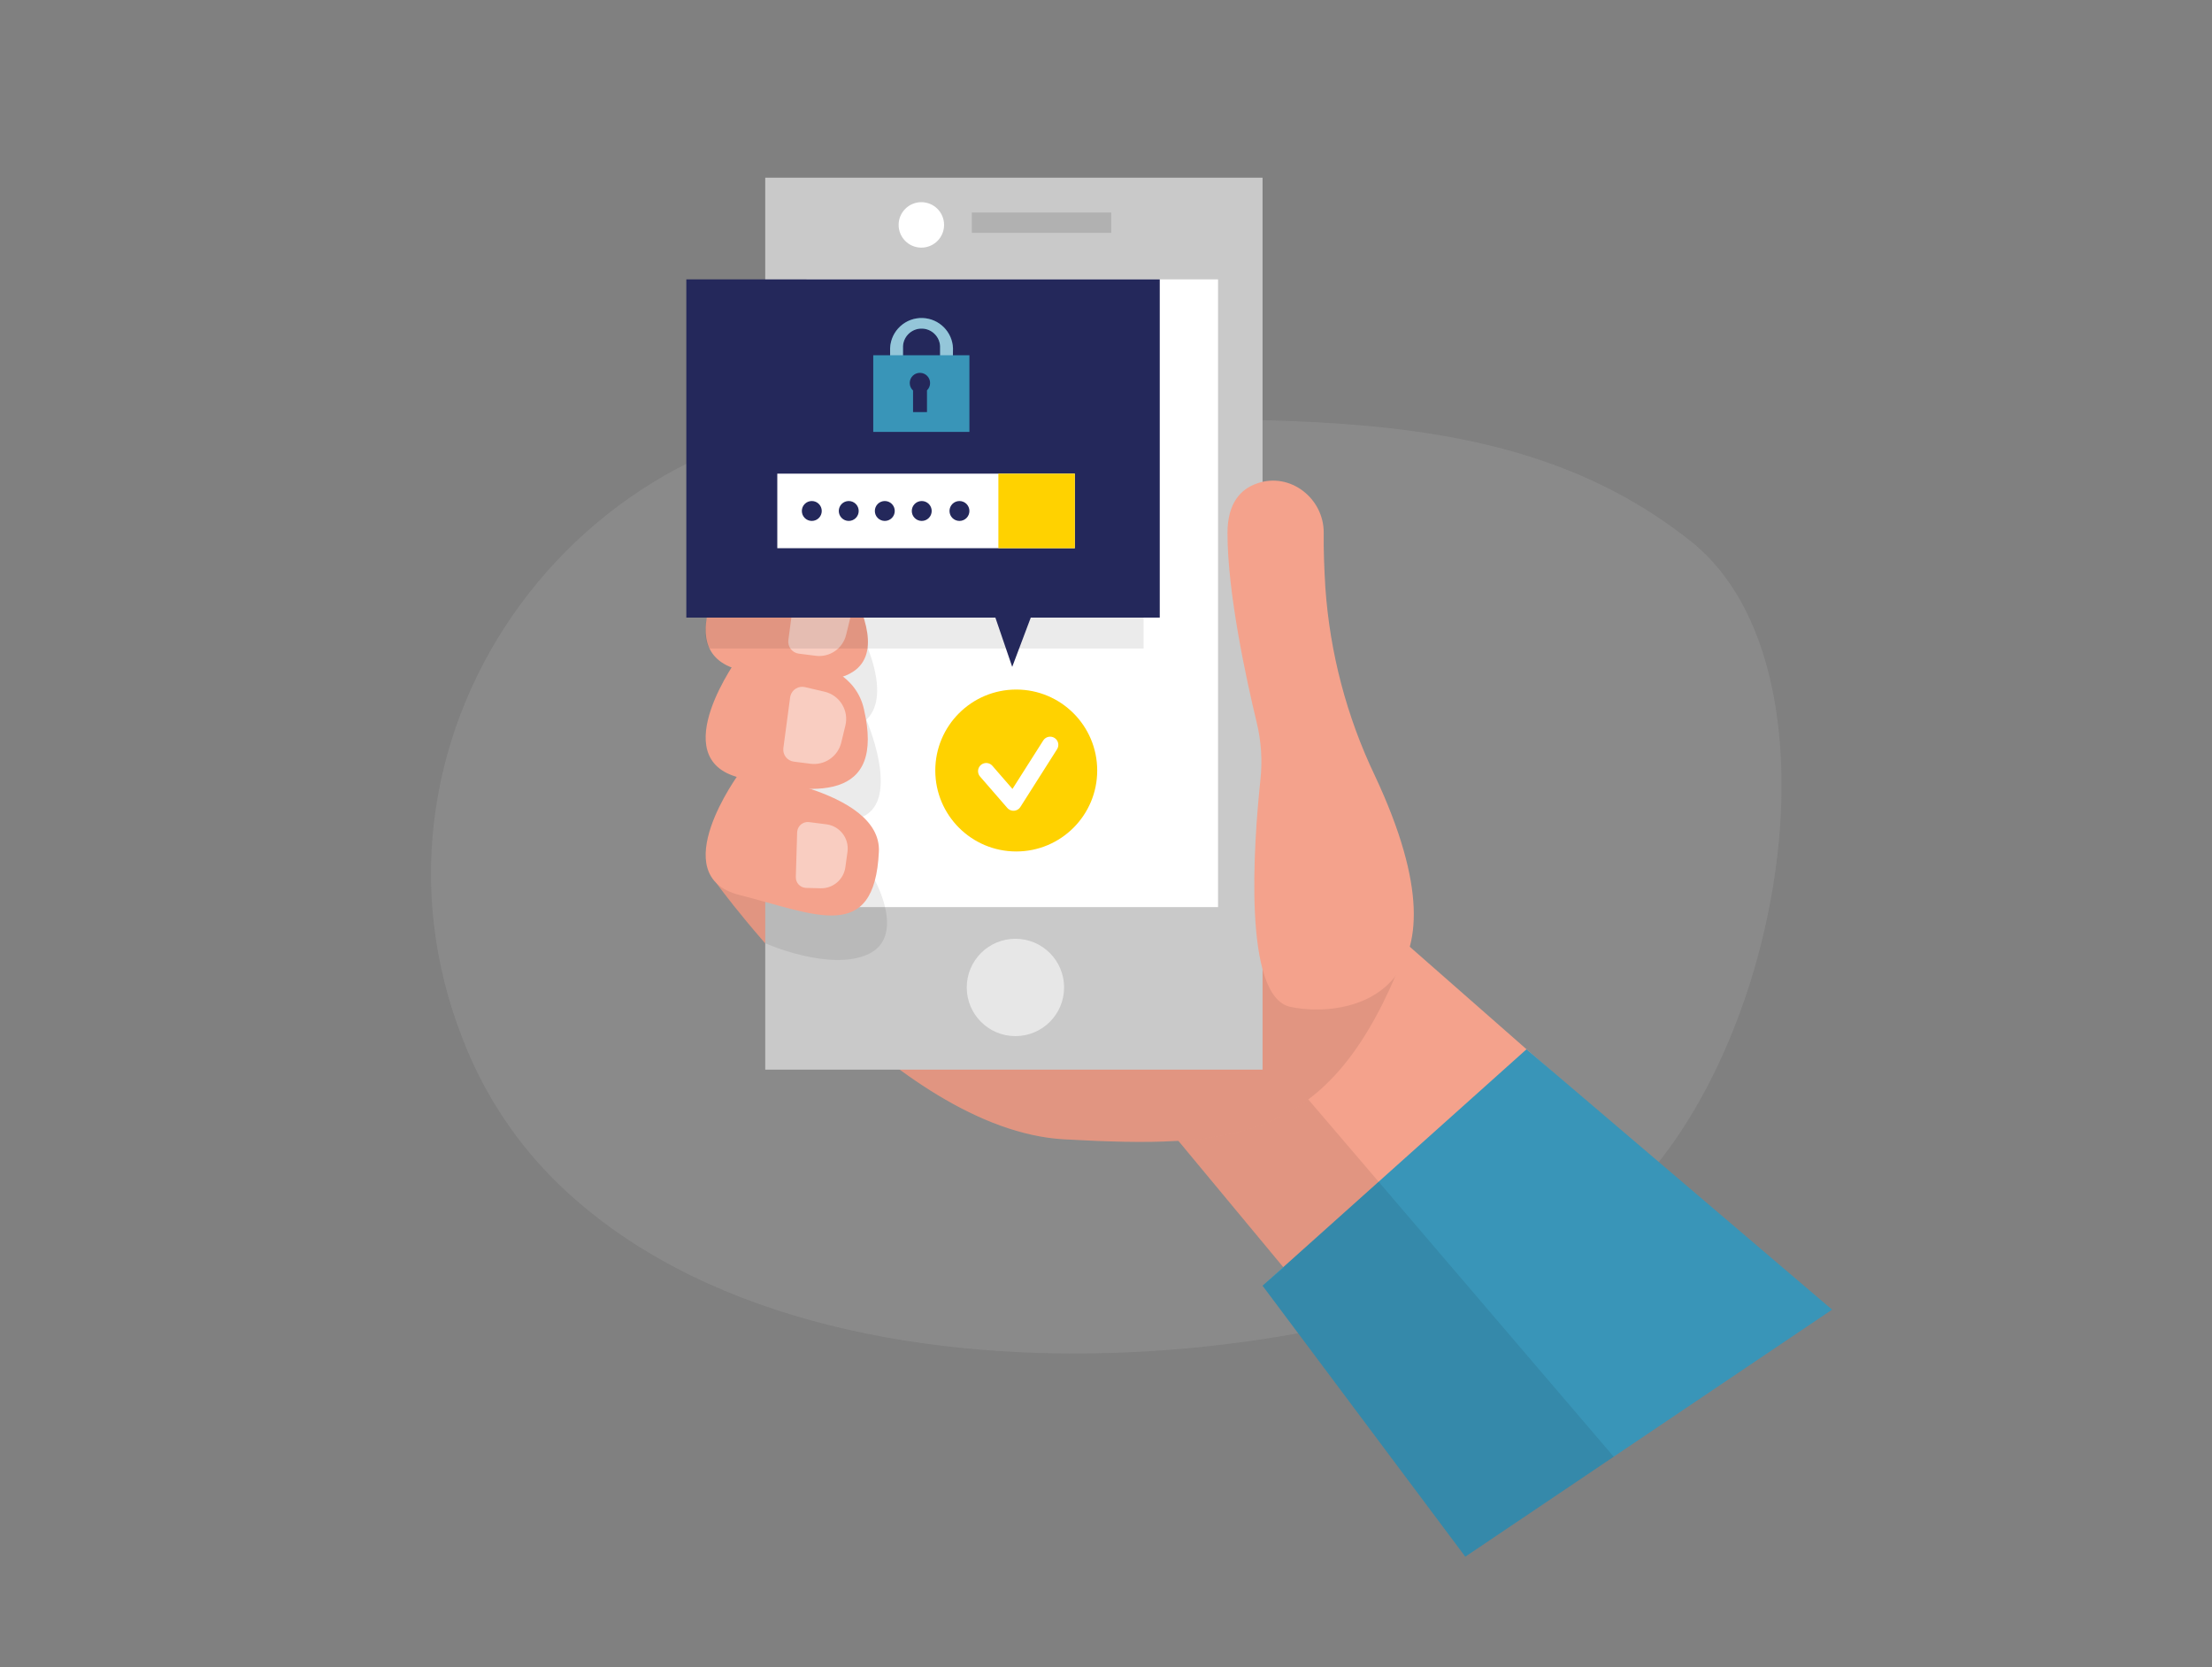 <?xml version="1.0" encoding="utf-8"?>
<!-- Generator: Adobe Illustrator 16.0.0, SVG Export Plug-In . SVG Version: 6.00 Build 0)  -->
<!DOCTYPE svg PUBLIC "-//W3C//DTD SVG 1.1//EN" "http://www.w3.org/Graphics/SVG/1.1/DTD/svg11.dtd">
<svg version="1.1" id="Layer_1" xmlns="http://www.w3.org/2000/svg" xmlns:xlink="http://www.w3.org/1999/xlink" x="0px" y="0px"
	 width="406px" height="306px" viewBox="0 0 406 306" enable-background="new 0 0 406 306" xml:space="preserve">
<rect x="0" y="0" width="406" height="306" fill="#808080" stroke="none"/>
<title>#138_password_twocolour</title>
<path opacity="0.1" fill="#E6E6E6" enable-background="new    " d="M168.612,76.256c-61.113-3.218-106.169,57.784-83.585,114.695
	c3.902,10.035,9.938,19.102,17.691,26.572c50.07,48.04,157.325,31.8,190.657,6.76c33.333-25.04,46.985-100.901,17.083-124.845
	C273.238,69.709,224.092,79.179,168.612,76.256z"/>
<polygon fill="#F4A28C" points="214.977,207.811 245.935,245.111 287.215,198.756 254.085,169.666 "/>
<polygon fill="#3995B8" points="231.734,235.977 280.181,192.585 336.27,240.371 268.944,285.711 "/>
<polygon opacity="0.08" enable-background="new    " points="235.449,196.32 296.188,267.37 268.944,285.711 231.734,235.977 
	235.592,232.678 216.286,209.383 "/>
<path fill="#F4A28C" d="M131.412,161.973c0,0,32.673,45.4,63.894,47.137c31.221,1.735,47.918,0.172,60.9-30.156L131.412,161.973z"/>
<path opacity="0.08" enable-background="new    " d="M131.412,161.973c0,0,32.673,45.4,63.894,47.137
	c31.221,1.735,47.918,0.172,60.9-30.156L131.412,161.973z"/>
<rect x="140.456" y="32.611" fill="#C9C9C9" width="91.279" height="163.709"/>
<rect x="148.007" y="51.277" fill="#FFFFFF" width="75.557" height="115.212"/>
<circle opacity="0.56" fill="#FFFFFF" enable-background="new    " cx="186.375" cy="181.237" r="8.933"/>
<rect x="178.376" y="39.005" opacity="0.12" enable-background="new    " width="25.589" height="3.735"/>
<circle fill="#FFFFFF" cx="169.109" cy="41.279" r="4.172"/>
<path opacity="0.08" enable-background="new    " d="M160.573,161.566c0,0,5.795,10.384-1.269,13.591
	c-7.064,3.208-18.849-2.03-18.849-2.03v-7.652L160.573,161.566z"/>
<path opacity="0.08" enable-background="new    " d="M158.929,131.898c0,0,6.496,14.769-0.558,17.986
	c-7.054,3.218-17.915-2.375-17.915-2.375v-7.704L158.929,131.898z"/>
<path opacity="0.08" enable-background="new    " d="M158.929,118.155c0,0,5.542,11.774-1.522,14.991
	c-7.064,3.218-16.951,0.609-16.951,0.609v-7.653L158.929,118.155z"/>
<path fill="#F4A28C" d="M135.695,100.626c0,0-13.896,18.808,0,22.33s28.694,4.06,21.914-12.079
	C150.829,94.739,135.695,100.626,135.695,100.626z"/>
<path fill="#F4A28C" d="M135.695,120.388c0,0-13.896,18.818,0,22.33c13.896,3.512,26.827,4.426,22.858-12.637
	C155.782,118.135,135.695,120.388,135.695,120.388z"/>
<path fill="#F4A28C" d="M135.695,141.926c0,0-13.896,18.818,0,22.33s24.817,9.136,25.619-7.938
	C161.852,144.738,135.695,141.926,135.695,141.926z"/>
<path opacity="0.46" fill="#FFFFFF" enable-background="new    " d="M145.937,108.208l-1.238,9.267
	c-0.161,1.217,0.696,2.334,1.913,2.495c0.005,0.001,0.011,0.001,0.016,0.002l3.045,0.386c2.594,0.357,5.035-1.317,5.633-3.867
	l0.771-3.136c0.694-2.715-0.944-5.479-3.659-6.174c-0.052-0.013-0.105-0.026-0.157-0.038l-3.563-0.842
	c-1.196-0.3-2.409,0.427-2.708,1.624C145.965,108.017,145.948,108.112,145.937,108.208z"/>
<path opacity="0.08" enable-background="new    " d="M129.727,113.354c0,0-0.883,3.806,0.518,5.674h79.658v-21.66L129.727,113.354z"
	/>
<rect x="125.972" y="51.277" fill="#24285B" width="86.894" height="62.077"/>
<circle fill="#FFD200" cx="186.526" cy="141.419" r="14.86"/>
<polyline fill="none" stroke="#FFFFFF" stroke-width="3" stroke-linecap="round" stroke-linejoin="round" points="181.015,141.541 
	186.019,147.306 192.749,136.709 "/>
<polygon fill="#24285B" points="182.314,112.238 185.786,122.398 189.612,112.238 "/>
<path fill="#3995B8" d="M174.875,69.425h-2.325v-5.521c0.103-1.881-1.338-3.489-3.219-3.591s-3.489,1.339-3.591,3.219
	c-0.007,0.124-0.007,0.248,0,0.372v5.521h-2.365v-5.521c0.134-3.187,2.826-5.662,6.012-5.528c3,0.126,5.402,2.529,5.528,5.528
	L174.875,69.425z"/>
<path opacity="0.46" fill="#FFFFFF" enable-background="new    " d="M174.875,69.425h-2.325v-5.521
	c0.103-1.881-1.338-3.489-3.219-3.591s-3.489,1.339-3.591,3.219c-0.007,0.124-0.007,0.248,0,0.372v5.521h-2.365v-5.521
	c0.134-3.187,2.826-5.662,6.012-5.528c3,0.126,5.402,2.529,5.528,5.528L174.875,69.425z"/>
<rect x="160.279" y="65.203" fill="#3995B8" width="17.651" height="14.068"/>
<path fill="#24285B" d="M170.713,70.318c0.011-1.032-0.816-1.876-1.848-1.887c-1.031-0.011-1.876,0.816-1.887,1.848
	c-0.006,0.532,0.216,1.041,0.608,1.399v3.958h2.558v-3.989C170.505,71.299,170.709,70.82,170.713,70.318z"/>
<rect x="142.668" y="86.934" fill="#FFFFFF" width="54.607" height="13.682"/>
<rect x="183.248" y="86.934" fill="#FFD200" width="14.038" height="13.682"/>
<circle fill="#24285B" cx="149.002" cy="93.785" r="1.827"/>
<circle fill="#24285B" cx="155.782" cy="93.785" r="1.827"/>
<circle fill="#24285B" cx="162.4" cy="93.785" r="1.827"/>
<circle fill="#24285B" cx="169.18" cy="93.785" r="1.827"/>
<circle fill="#24285B" cx="176.103" cy="93.785" r="1.827"/>
<path fill="#F4A28C" d="M243.266,107.894c-0.214-3.472-0.346-6.943-0.305-10.049c0.07-6.384-6.172-11.236-12.18-9.135
	c-3.046,1.015-5.482,3.613-5.482,9.135c0,10.982,3.441,26.806,5.381,34.845c0.815,3.394,1.042,6.903,0.67,10.373
	c-1.26,11.866-3.259,39.87,5.49,41.737c10.15,2.162,34.764-1.411,15.5-42.458C247.176,131.532,244.098,119.845,243.266,107.894z"/>
<path opacity="0.46" fill="#FFFFFF" enable-background="new    " d="M146.312,152.756l-0.243,8.181
	c-0.051,1.069,0.775,1.978,1.845,2.027c0.018,0.002,0.035,0.002,0.053,0.002l2.649,0.071c2.283,0.058,4.243-1.614,4.547-3.877
	l0.386-2.792c0.35-2.447-1.351-4.714-3.798-5.063c-0.026-0.004-0.053-0.008-0.08-0.011l-3.167-0.406
	c-1.067-0.135-2.042,0.621-2.178,1.689C146.319,152.637,146.314,152.696,146.312,152.756z"/>
<path opacity="0.46" fill="#FFFFFF" enable-background="new    " d="M145.023,128l-1.239,9.287
	c-0.166,1.216,0.685,2.337,1.901,2.503c0.009,0.001,0.018,0.003,0.027,0.004l3.045,0.386c2.591,0.333,5.02-1.331,5.644-3.867
	l0.761-3.136c0.675-2.755-1.012-5.536-3.767-6.21c-0.016-0.004-0.033-0.008-0.049-0.012l-3.562-0.832
	c-1.196-0.302-2.41,0.423-2.712,1.619C145.051,127.827,145.035,127.913,145.023,128z"/>
</svg>
